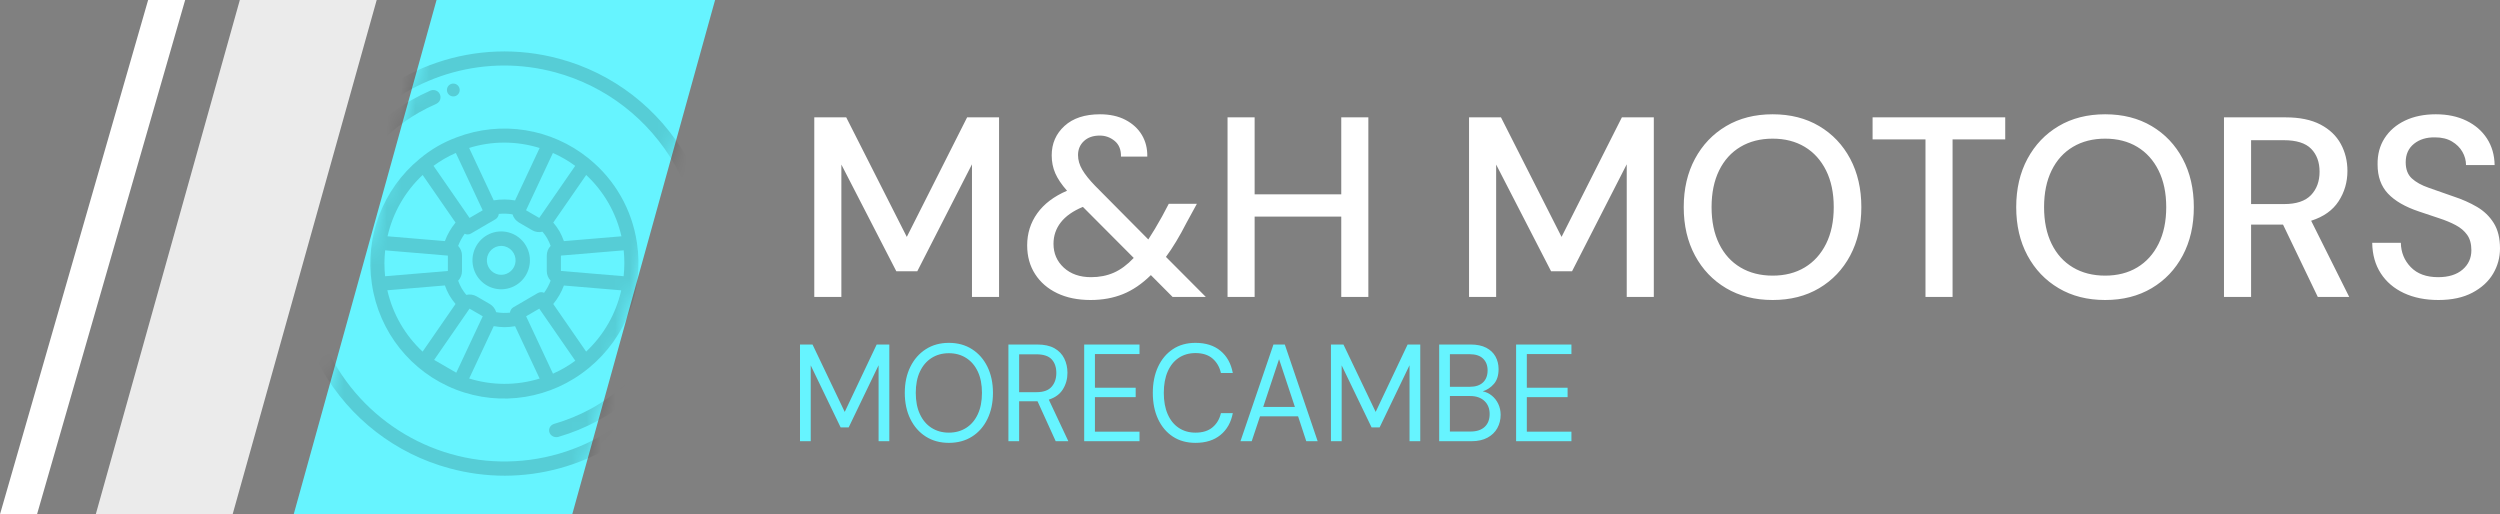 <?xml version="1.0" encoding="UTF-8"?>
<svg width="175px" height="36px" viewBox="0 0 175 36" version="1.1" xmlns="http://www.w3.org/2000/svg" xmlns:xlink="http://www.w3.org/1999/xlink">
    <rect x="0" y="0" width="175" height="36" fill="#808080" stroke="none"/>
    <title>Group 3</title>
    <defs>
        <polygon id="path-1" points="9.999 0 29.497 0 19.498 36 0 36"></polygon>
    </defs>
    <g id="Page-1" stroke="none" stroke-width="1" fill="none" fill-rule="evenodd">
        <g id="Desktop-Copy" transform="translate(-87, -18)">
            <g id="Group-3" transform="translate(87, 18)">
                <path d="M58.896,20.785 L58.896,11.519 L62.743,18.989 L64.21,18.989 L68.038,11.501 L68.038,20.785 L69.934,20.785 L69.934,8.215 L67.698,8.215 L63.476,16.583 L59.236,8.215 L57,8.215 L57,20.785 L58.896,20.785 Z M76.339,21 C77.174,21 77.931,20.862 78.611,20.587 C79.29,20.312 79.94,19.869 80.561,19.258 L80.561,19.258 L82.081,20.785 L84.407,20.785 L81.616,17.983 C82.093,17.337 82.576,16.535 83.065,15.577 L83.065,15.577 L83.781,14.267 L81.813,14.267 L81.348,15.146 C81.002,15.769 80.68,16.308 80.382,16.762 L80.382,16.762 L76.661,13.01 C76.255,12.591 75.954,12.214 75.757,11.878 C75.56,11.543 75.462,11.202 75.462,10.855 C75.462,10.46 75.599,10.134 75.874,9.876 C76.148,9.619 76.518,9.49 76.983,9.49 C77.376,9.49 77.725,9.616 78.029,9.867 C78.333,10.119 78.479,10.484 78.468,10.963 L78.468,10.963 L80.31,10.963 C80.322,10.4 80.197,9.897 79.935,9.454 C79.672,9.012 79.29,8.658 78.79,8.395 C78.289,8.132 77.692,8 77.001,8 C75.939,8 75.11,8.272 74.514,8.817 C73.918,9.362 73.619,10.047 73.619,10.873 C73.619,11.328 73.703,11.747 73.87,12.13 C74.037,12.513 74.311,12.92 74.693,13.351 C73.775,13.746 73.08,14.273 72.609,14.931 C72.138,15.589 71.902,16.337 71.902,17.175 C71.902,17.942 72.087,18.612 72.457,19.186 C72.826,19.761 73.342,20.207 74.004,20.524 C74.666,20.841 75.444,21 76.339,21 Z M76.374,19.402 C75.587,19.402 74.952,19.18 74.469,18.738 C73.986,18.295 73.745,17.738 73.745,17.068 C73.745,16.505 73.915,16.005 74.255,15.568 C74.594,15.131 75.11,14.769 75.802,14.482 L75.802,14.482 L79.362,18.055 C78.909,18.534 78.444,18.878 77.967,19.088 C77.49,19.297 76.959,19.402 76.374,19.402 Z M87.824,20.785 L87.824,15.164 L93.888,15.164 L93.888,20.785 L95.785,20.785 L95.785,8.215 L93.888,8.215 L93.888,13.602 L87.824,13.602 L87.824,8.215 L85.928,8.215 L85.928,20.785 L87.824,20.785 Z M104.73,20.785 L104.73,11.519 L108.576,18.989 L110.043,18.989 L113.871,11.501 L113.871,20.785 L115.767,20.785 L115.767,8.215 L113.531,8.215 L109.309,16.583 L105.069,8.215 L102.833,8.215 L102.833,20.785 L104.73,20.785 Z M124.086,21 C125.326,21 126.412,20.725 127.342,20.174 C128.272,19.623 128.997,18.86 129.516,17.885 C130.034,16.909 130.294,15.781 130.294,14.5 C130.294,13.219 130.034,12.091 129.516,11.115 C128.997,10.14 128.272,9.377 127.342,8.826 C126.412,8.275 125.326,8 124.086,8 C122.846,8 121.76,8.275 120.83,8.826 C119.9,9.377 119.172,10.14 118.648,11.115 C118.123,12.091 117.861,13.219 117.861,14.5 C117.861,15.781 118.123,16.909 118.648,17.885 C119.172,18.86 119.9,19.623 120.83,20.174 C121.76,20.725 122.846,21 124.086,21 Z M124.086,19.294 C123.227,19.294 122.476,19.103 121.832,18.72 C121.188,18.337 120.69,17.786 120.338,17.068 C119.986,16.349 119.81,15.494 119.81,14.5 C119.81,13.506 119.986,12.651 120.338,11.932 C120.69,11.214 121.188,10.663 121.832,10.28 C122.476,9.897 123.227,9.706 124.086,9.706 C124.945,9.706 125.693,9.897 126.331,10.28 C126.969,10.663 127.467,11.214 127.825,11.932 C128.183,12.651 128.362,13.506 128.362,14.5 C128.362,15.494 128.183,16.349 127.825,17.068 C127.467,17.786 126.969,18.337 126.331,18.72 C125.693,19.103 124.945,19.294 124.086,19.294 Z M136.68,20.785 L136.68,9.76 L140.366,9.76 L140.366,8.215 L131.081,8.215 L131.081,9.76 L134.784,9.76 L134.784,20.785 L136.68,20.785 Z M147.361,21 C148.601,21 149.686,20.725 150.616,20.174 C151.547,19.623 152.271,18.86 152.79,17.885 C153.309,16.909 153.568,15.781 153.568,14.5 C153.568,13.219 153.309,12.091 152.79,11.115 C152.271,10.14 151.547,9.377 150.616,8.826 C149.686,8.275 148.601,8 147.361,8 C146.12,8 145.035,8.275 144.105,8.826 C143.174,9.377 142.447,10.14 141.922,11.115 C141.397,12.091 141.135,13.219 141.135,14.5 C141.135,15.781 141.397,16.909 141.922,17.885 C142.447,18.86 143.174,19.623 144.105,20.174 C145.035,20.725 146.12,21 147.361,21 Z M147.361,19.294 C146.502,19.294 145.75,19.103 145.106,18.72 C144.462,18.337 143.964,17.786 143.613,17.068 C143.261,16.349 143.085,15.494 143.085,14.5 C143.085,13.506 143.261,12.651 143.613,11.932 C143.964,11.214 144.462,10.663 145.106,10.28 C145.75,9.897 146.502,9.706 147.361,9.706 C148.219,9.706 148.968,9.897 149.606,10.28 C150.244,10.663 150.742,11.214 151.099,11.932 C151.457,12.651 151.636,13.506 151.636,14.5 C151.636,15.494 151.457,16.349 151.099,17.068 C150.742,17.786 150.244,18.337 149.606,18.72 C148.968,19.103 148.219,19.294 147.361,19.294 Z M157.576,20.785 L157.576,15.721 L159.812,15.721 L162.245,20.785 L164.445,20.785 L161.78,15.452 C162.65,15.176 163.291,14.721 163.703,14.087 C164.114,13.453 164.32,12.746 164.32,11.968 C164.32,11.274 164.165,10.642 163.855,10.074 C163.545,9.505 163.071,9.053 162.433,8.718 C161.794,8.383 160.98,8.215 159.991,8.215 L159.991,8.215 L155.679,8.215 L155.679,20.785 L157.576,20.785 Z M159.883,14.285 L157.576,14.285 L157.576,9.814 L159.865,9.814 C160.748,9.814 161.386,10.014 161.78,10.415 C162.173,10.816 162.37,11.352 162.37,12.022 C162.37,12.692 162.17,13.237 161.771,13.656 C161.371,14.075 160.742,14.285 159.883,14.285 L159.883,14.285 Z M170.689,21 C171.631,21 172.424,20.829 173.068,20.488 C173.712,20.147 174.195,19.704 174.517,19.16 C174.839,18.615 175,18.025 175,17.391 C175,16.673 174.854,16.08 174.562,15.613 C174.27,15.146 173.879,14.769 173.39,14.482 C172.901,14.195 172.346,13.949 171.726,13.746 C171.082,13.518 170.51,13.318 170.009,13.144 C169.508,12.971 169.114,12.752 168.828,12.489 C168.542,12.226 168.399,11.849 168.399,11.358 C168.399,10.807 168.593,10.376 168.98,10.065 C169.368,9.754 169.86,9.604 170.456,9.616 C170.921,9.616 171.315,9.712 171.637,9.903 C171.959,10.095 172.203,10.337 172.37,10.631 C172.537,10.924 172.621,11.232 172.621,11.555 L172.621,11.555 L174.624,11.555 C174.612,10.849 174.433,10.23 174.088,9.697 C173.742,9.164 173.262,8.748 172.648,8.449 C172.033,8.15 171.321,8 170.51,8 C169.687,8 168.968,8.147 168.354,8.44 C167.74,8.733 167.263,9.143 166.923,9.67 C166.583,10.197 166.419,10.813 166.431,11.519 C166.431,12.357 166.672,13.034 167.155,13.548 C167.638,14.063 168.363,14.482 169.329,14.805 C169.818,14.973 170.283,15.128 170.724,15.272 C171.166,15.416 171.556,15.577 171.896,15.757 C172.236,15.936 172.504,16.164 172.701,16.439 C172.898,16.715 172.996,17.074 172.996,17.517 C172.996,18.067 172.791,18.519 172.379,18.872 C171.968,19.225 171.398,19.402 170.671,19.402 C169.848,19.402 169.21,19.169 168.757,18.702 C168.303,18.235 168.071,17.666 168.059,16.996 L168.059,16.996 L166.055,16.996 C166.067,17.822 166.267,18.534 166.654,19.133 C167.042,19.731 167.582,20.192 168.273,20.515 C168.965,20.838 169.77,21 170.689,21 Z" id="M&amp;HMOTORS" fill="#FFFFFF" fill-rule="nonzero"></path>
                <path d="M56.751,30.884 L56.751,25.576 L58.844,29.917 L59.408,29.917 L61.501,25.566 L61.501,30.884 L62.252,30.884 L62.252,24.116 L61.367,24.116 L59.131,28.834 L56.877,24.116 L56,24.116 L56,30.884 L56.751,30.884 Z M66.421,31 C67.041,31 67.582,30.853 68.044,30.56 C68.506,30.267 68.866,29.856 69.122,29.327 C69.378,28.799 69.507,28.19 69.507,27.5 C69.507,26.81 69.378,26.203 69.122,25.677 C68.866,25.152 68.506,24.741 68.044,24.445 C67.582,24.148 67.041,24 66.421,24 C65.807,24 65.268,24.148 64.806,24.445 C64.344,24.741 63.983,25.152 63.724,25.677 C63.464,26.203 63.335,26.81 63.335,27.5 C63.335,28.19 63.464,28.799 63.724,29.327 C63.983,29.856 64.344,30.267 64.806,30.56 C65.268,30.853 65.807,31 66.421,31 Z M66.421,30.285 C65.962,30.285 65.558,30.173 65.209,29.951 C64.86,29.729 64.589,29.41 64.395,28.994 C64.201,28.578 64.104,28.08 64.104,27.5 C64.104,26.92 64.201,26.424 64.395,26.011 C64.589,25.599 64.86,25.281 65.209,25.059 C65.558,24.836 65.962,24.725 66.421,24.725 C66.88,24.725 67.284,24.836 67.633,25.059 C67.982,25.281 68.253,25.599 68.447,26.011 C68.641,26.424 68.737,26.92 68.737,27.5 C68.737,28.08 68.641,28.578 68.447,28.994 C68.253,29.41 67.982,29.729 67.633,29.951 C67.284,30.173 66.88,30.285 66.421,30.285 Z M71.34,30.884 L71.34,28.09 L72.628,28.09 L73.899,30.884 L74.784,30.884 L73.416,27.974 C73.863,27.832 74.192,27.59 74.404,27.249 C74.616,26.907 74.722,26.523 74.722,26.098 C74.722,25.731 74.647,25.395 74.498,25.093 C74.349,24.79 74.119,24.551 73.809,24.377 C73.499,24.203 73.1,24.116 72.611,24.116 L72.611,24.116 L70.589,24.116 L70.589,30.884 L71.34,30.884 Z M72.557,27.452 L71.34,27.452 L71.34,24.802 L72.548,24.802 C73.043,24.802 73.399,24.92 73.617,25.155 C73.835,25.391 73.943,25.708 73.943,26.108 C73.943,26.501 73.833,26.823 73.612,27.075 C73.392,27.326 73.04,27.452 72.557,27.452 L72.557,27.452 Z M79.766,30.884 L79.766,30.217 L76.645,30.217 L76.645,27.8 L79.498,27.8 L79.498,27.142 L76.645,27.142 L76.645,24.783 L79.766,24.783 L79.766,24.116 L75.893,24.116 L75.893,30.884 L79.766,30.884 Z M83.684,31 C84.4,31 84.983,30.816 85.433,30.449 C85.883,30.081 86.171,29.572 86.296,28.921 L86.296,28.921 L85.464,28.921 C85.369,29.334 85.174,29.664 84.878,29.912 C84.583,30.16 84.185,30.285 83.684,30.285 C83.237,30.285 82.846,30.173 82.513,29.951 C82.179,29.729 81.921,29.41 81.739,28.994 C81.557,28.578 81.466,28.08 81.466,27.5 C81.466,26.92 81.557,26.422 81.739,26.006 C81.921,25.59 82.179,25.271 82.513,25.049 C82.846,24.827 83.237,24.715 83.684,24.715 C84.185,24.715 84.583,24.843 84.878,25.097 C85.174,25.352 85.369,25.689 85.464,26.108 L85.464,26.108 L86.296,26.108 C86.171,25.444 85.883,24.927 85.433,24.556 C84.983,24.185 84.4,24 83.684,24 C83.07,24 82.541,24.148 82.097,24.445 C81.652,24.741 81.308,25.152 81.063,25.677 C80.819,26.203 80.697,26.81 80.697,27.5 C80.697,28.196 80.819,28.807 81.063,29.332 C81.308,29.858 81.652,30.267 82.097,30.56 C82.541,30.853 83.07,31 83.684,31 Z M87.62,30.884 L88.201,29.144 L90.867,29.144 L91.439,30.884 L92.236,30.884 L89.937,24.116 L89.141,24.116 L86.833,30.884 L87.62,30.884 Z M90.643,28.486 L88.425,28.486 L89.534,25.141 L90.643,28.486 Z M93.917,30.884 L93.917,25.576 L96.01,29.917 L96.574,29.917 L98.667,25.566 L98.667,30.884 L99.418,30.884 L99.418,24.116 L98.533,24.116 L96.297,28.834 L94.042,24.116 L93.166,24.116 L93.166,30.884 L93.917,30.884 Z M103.014,30.884 C103.449,30.884 103.819,30.802 104.123,30.637 C104.427,30.473 104.657,30.251 104.812,29.97 C104.967,29.69 105.045,29.379 105.045,29.037 C105.045,28.76 104.989,28.506 104.879,28.273 C104.769,28.041 104.618,27.848 104.427,27.693 C104.237,27.539 104.025,27.439 103.792,27.394 C104.096,27.297 104.357,27.123 104.575,26.872 C104.793,26.62 104.901,26.275 104.901,25.837 C104.901,25.515 104.83,25.223 104.687,24.962 C104.544,24.701 104.327,24.495 104.038,24.343 C103.749,24.192 103.384,24.116 102.943,24.116 L102.943,24.116 L100.742,24.116 L100.742,30.884 L103.014,30.884 Z M102.889,27.075 L101.493,27.075 L101.493,24.793 L102.862,24.793 C103.285,24.793 103.603,24.896 103.815,25.102 C104.026,25.308 104.132,25.582 104.132,25.924 C104.132,26.285 104.025,26.567 103.81,26.77 C103.595,26.973 103.288,27.075 102.889,27.075 L102.889,27.075 Z M102.934,30.207 L101.493,30.207 L101.493,27.722 L102.916,27.722 C103.333,27.722 103.664,27.837 103.909,28.066 C104.153,28.294 104.275,28.599 104.275,28.979 C104.275,29.366 104.159,29.667 103.926,29.883 C103.694,30.099 103.363,30.207 102.934,30.207 L102.934,30.207 Z M110,30.884 L110,30.217 L106.878,30.217 L106.878,27.8 L109.732,27.8 L109.732,27.142 L106.878,27.142 L106.878,24.783 L110,24.783 L110,24.116 L106.127,24.116 L106.127,30.884 L110,30.884 Z" id="MORECAMBE" fill="#66F4FF" fill-rule="nonzero"></path>
                <g id="Group-2">
                    <g id="cogs" transform="translate(20.559, 0)">
                        <g id="Mask" fill="#66F4FF" fill-rule="nonzero">
                            <polygon id="path-1" points="9.999 0 29.497 0 19.498 36 0 36"></polygon>
                        </g>
                        <g id="wheel-Clipped">
                            <mask id="mask-2" fill="white">
                                <use xlink:href="#path-1"></use>
                            </mask>
                            <g id="path-1"></g>
                            <g id="wheel" opacity="0.161" mask="url(#mask-2)">
                                <g transform="translate(0, 3.6)" id="Group">
                                    <g>
                                        <path d="M18.566,0.507 C12.804,-1.048 6.679,1.045 3.048,5.809 C-0.584,10.573 -1.007,17.07 1.976,22.27 C3.924,25.687 7.148,28.178 10.931,29.188 C12.184,29.527 13.475,29.699 14.773,29.7 C20.038,29.689 24.899,26.855 27.528,22.262 C30.156,17.669 30.153,12.014 27.521,7.424 C25.573,4.007 22.349,1.516 18.566,0.507 Z M28.045,18.434 C26.604,23.847 22.065,27.853 16.545,28.585 C11.026,29.316 5.611,26.629 2.827,21.775 C0.374,17.491 0.373,12.215 2.825,7.93 C5.278,3.644 9.812,0.998 14.725,0.985 C15.936,0.985 17.141,1.146 18.31,1.463 C21.837,2.414 24.844,4.736 26.669,7.919 C28.495,11.101 28.989,14.884 28.044,18.434 L28.045,18.434 Z" id="Shape" fill="#000000" fill-rule="nonzero"></path>
                                        <path d="M8.759,4.281 C9.153,4.056 9.559,3.853 9.975,3.672 C10.141,3.6 10.256,3.444 10.276,3.264 C10.296,3.084 10.219,2.907 10.073,2.799 C9.928,2.691 9.736,2.67 9.57,2.742 C9.12,2.938 8.682,3.158 8.255,3.4 C5.777,4.819 3.833,7.013 2.722,9.645 C2.613,9.903 2.733,10.2 2.991,10.31 C3.249,10.419 3.546,10.299 3.655,10.041 C4.68,7.613 6.473,5.589 8.759,4.281 Z" id="Path" fill="#000000" fill-rule="nonzero"></path>
                                        <path d="M26.507,19.388 C26.384,19.338 26.245,19.337 26.12,19.385 C25.996,19.432 25.896,19.524 25.844,19.64 C24.821,21.917 23.031,23.815 20.75,25.043 C19.954,25.472 19.111,25.816 18.234,26.07 C17.995,26.139 17.845,26.363 17.883,26.596 C17.92,26.829 18.134,27.001 18.384,27 C18.435,27 18.485,26.993 18.533,26.979 C19.481,26.704 20.394,26.331 21.255,25.867 C23.727,24.536 25.666,22.479 26.775,20.011 C26.884,19.769 26.764,19.49 26.507,19.388 L26.507,19.388 Z" id="Path" fill="#000000" fill-rule="nonzero"></path>
                                        <path d="M20.642,22.171 C20.649,22.166 20.657,22.166 20.664,22.162 C20.675,22.151 20.686,22.139 20.696,22.127 C23.262,20.008 24.527,16.688 24.026,13.389 C24.026,13.383 24.022,13.378 24.022,13.372 C23.678,11.077 22.491,8.993 20.696,7.533 C20.684,7.522 20.677,7.508 20.663,7.498 C20.658,7.495 20.651,7.495 20.646,7.491 C18.044,5.385 14.526,4.824 11.402,6.016 C11.397,6.019 11.392,6.016 11.387,6.02 L11.38,6.026 C10.461,6.365 9.607,6.86 8.854,7.489 C8.848,7.494 8.84,7.494 8.833,7.498 C8.821,7.509 8.81,7.521 8.8,7.533 C6.234,9.652 4.97,12.972 5.471,16.271 C5.471,16.277 5.475,16.282 5.475,16.288 C5.969,19.633 8.214,22.452 11.353,23.67 C14.492,24.888 18.04,24.315 20.642,22.171 L20.642,22.171 Z M16.704,17.134 C16.69,17.142 16.677,17.15 16.663,17.159 L16.241,17.408 L15.377,17.91 C15.243,17.99 15.155,18.13 15.14,18.286 C14.819,18.32 14.494,18.309 14.175,18.254 C14.103,18.013 13.943,17.808 13.727,17.681 L12.803,17.145 C12.584,17.02 12.327,16.983 12.082,17.042 C11.958,16.895 11.847,16.737 11.749,16.571 C11.656,16.404 11.576,16.23 11.512,16.05 C11.686,15.866 11.782,15.621 11.781,15.367 L11.781,14.293 C11.782,14.04 11.685,13.797 11.512,13.613 C11.625,13.311 11.778,13.026 11.968,12.765 C12.109,12.834 12.275,12.827 12.409,12.746 L12.776,12.533 C12.781,12.53 12.788,12.529 12.793,12.526 C12.807,12.518 12.821,12.51 12.834,12.501 L13.256,12.252 L14.12,11.75 C14.254,11.67 14.342,11.53 14.357,11.374 C14.677,11.34 15,11.351 15.318,11.405 C15.391,11.647 15.553,11.852 15.771,11.978 L16.692,12.515 C16.912,12.642 17.171,12.679 17.417,12.62 C17.54,12.767 17.651,12.924 17.748,13.089 C17.842,13.256 17.921,13.43 17.986,13.61 C17.811,13.794 17.715,14.039 17.716,14.293 L17.716,15.367 C17.715,15.62 17.812,15.863 17.985,16.047 C17.872,16.35 17.718,16.635 17.528,16.896 C17.387,16.831 17.223,16.838 17.088,16.914 L16.727,17.124 C16.719,17.128 16.711,17.13 16.704,17.134 Z M9.83,21.592 L12.309,18.004 L13.233,18.54 L11.38,22.49 L9.83,21.592 Z M6.403,13.924 L10.792,14.293 L10.792,15.369 L6.397,15.737 C6.334,15.134 6.336,14.526 6.402,13.924 L6.403,13.924 Z M19.706,8.009 L17.187,11.655 L16.263,11.119 L18.145,7.107 C18.697,7.351 19.22,7.654 19.707,8.011 L19.706,8.009 Z M23.094,15.735 L18.705,15.367 L18.705,14.291 L23.1,13.923 C23.163,14.526 23.162,15.134 23.095,15.737 L23.094,15.735 Z M20.471,21.012 L18.168,17.681 C18.487,17.294 18.739,16.856 18.914,16.386 L22.929,16.723 C22.555,18.367 21.699,19.861 20.471,21.012 L20.471,21.012 Z M22.03,10.605 C22.448,11.334 22.756,12.121 22.942,12.941 L18.914,13.279 C18.831,13.042 18.728,12.813 18.606,12.593 C18.478,12.376 18.332,12.17 18.17,11.978 L20.475,8.648 C21.087,9.219 21.612,9.879 22.03,10.605 L22.03,10.605 Z M14.734,6.381 C15.576,6.382 16.412,6.51 17.216,6.759 L15.494,10.43 C15,10.344 14.495,10.342 14.001,10.425 L12.279,6.755 C13.075,6.508 13.902,6.382 14.734,6.381 L14.734,6.381 Z M10.545,7.513 C10.806,7.363 11.074,7.227 11.349,7.106 L13.229,11.12 L12.755,11.397 L12.31,11.655 L9.787,8.009 C10.031,7.83 10.284,7.664 10.545,7.513 Z M9.026,8.649 L11.329,11.981 C11.01,12.368 10.758,12.806 10.584,13.277 L6.568,12.94 C6.942,11.295 7.798,9.8 9.026,8.649 Z M7.467,19.055 C7.049,18.326 6.741,17.539 6.555,16.719 L10.583,16.381 C10.667,16.618 10.771,16.847 10.893,17.065 C11.021,17.282 11.167,17.487 11.328,17.679 L9.023,21.015 C8.41,20.443 7.886,19.782 7.467,19.055 L7.467,19.055 Z M12.283,22.895 L14.002,19.229 C14.254,19.275 14.508,19.299 14.764,19.302 C15.009,19.3 15.255,19.277 15.496,19.234 L17.216,22.901 C15.608,23.395 13.89,23.393 12.283,22.895 L12.283,22.895 Z M18.149,22.556 L16.269,18.54 L16.744,18.263 L17.189,18.005 L19.711,21.651 C19.226,22.01 18.703,22.313 18.152,22.556 L18.149,22.556 Z" id="Shape" fill="#000000" fill-rule="nonzero"></path>
                                        <path d="M15.045,12.669 C14.118,12.419 13.145,12.863 12.721,13.73 C12.297,14.596 12.54,15.644 13.301,16.232 C14.063,16.82 15.13,16.784 15.852,16.147 C16.573,15.51 16.746,14.449 16.266,13.612 C16.001,13.146 15.561,12.806 15.045,12.669 Z M15.498,14.887 C15.363,15.394 14.866,15.713 14.352,15.622 C13.839,15.531 13.48,15.06 13.525,14.537 C13.57,14.015 14.004,13.613 14.525,13.612 C14.613,13.612 14.701,13.624 14.787,13.647 C15.044,13.717 15.264,13.886 15.397,14.119 C15.531,14.352 15.567,14.628 15.498,14.887 L15.498,14.887 Z" id="Shape" fill="#000000" fill-rule="nonzero"></path>
                                        <path d="M11.62,2.7 C11.62,2.949 11.42,3.15 11.173,3.15 C10.926,3.15 10.726,2.949 10.726,2.7 C10.726,2.451 10.926,2.25 11.173,2.25 C11.42,2.25 11.62,2.451 11.62,2.7 Z" id="Path" fill="#000000" fill-rule="nonzero"></path>
                                    </g>
                                </g>
                            </g>
                        </g>
                    </g>
                    <polygon id="Rectangle" fill="#EBEBEB" fill-rule="nonzero" points="16.788 0 26.369 0 16.284 36 6.704 36"></polygon>
                    <polygon id="Rectangle" fill="#FFFFFF" fill-rule="nonzero" points="10.369 0 12.961 0 2.592 36 0 36"></polygon>
                </g>
            </g>
        </g>
    </g>
</svg>